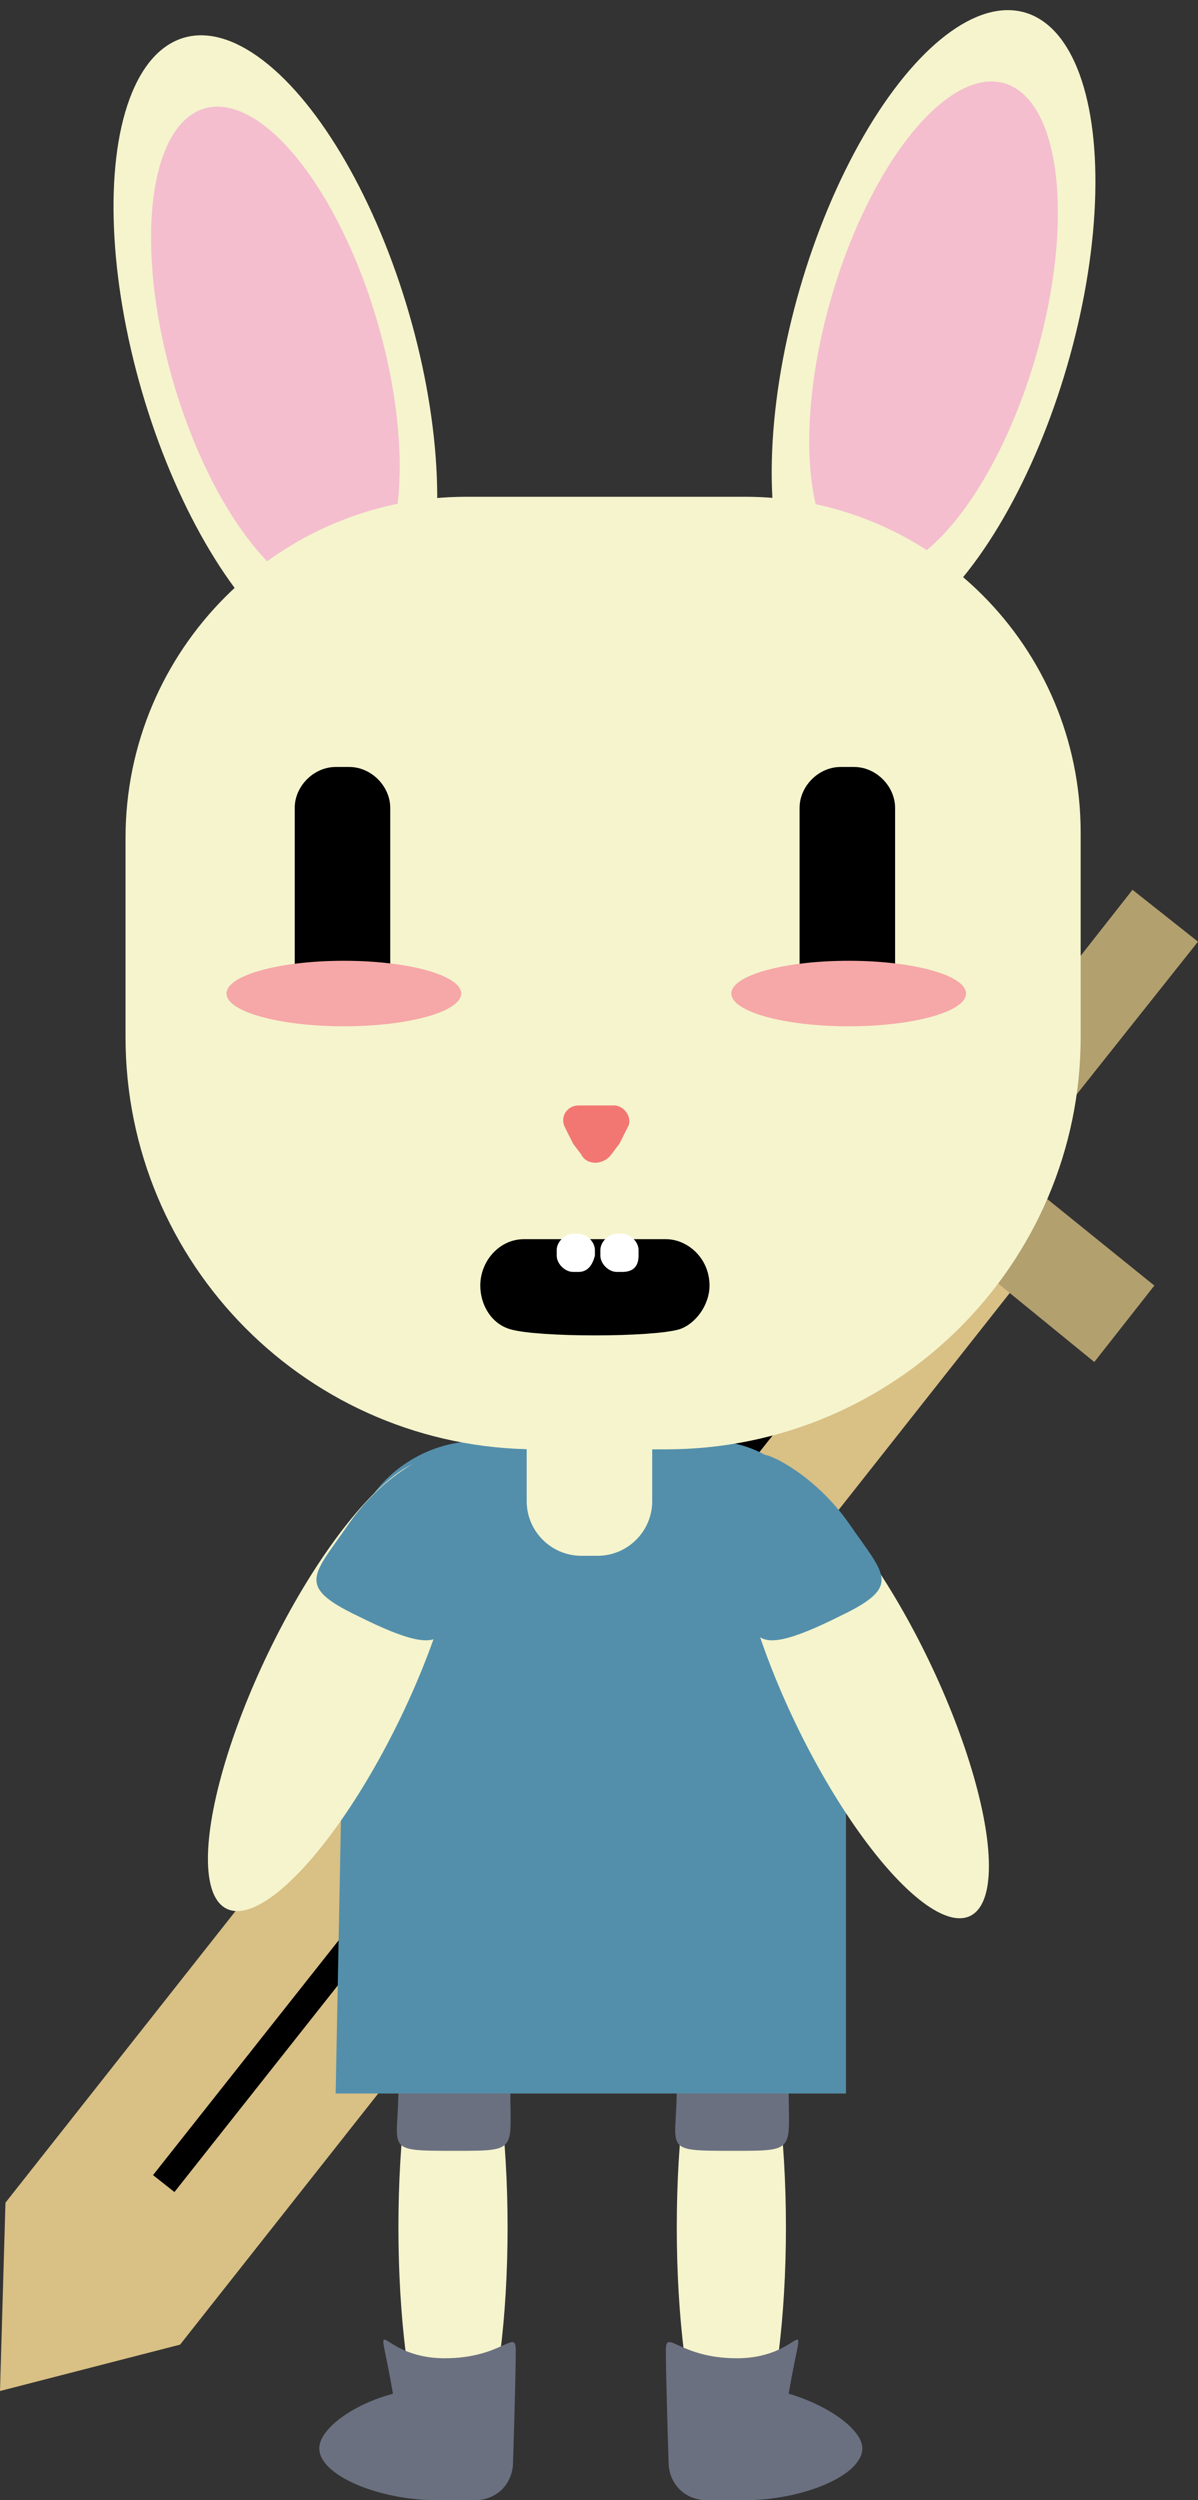<?xml version="1.0" encoding="utf-8"?>
<!-- Generator: Adobe Illustrator 21.0.0, SVG Export Plug-In . SVG Version: 6.00 Build 0)  -->
<svg version="1.1" id="图层_1" xmlns="http://www.w3.org/2000/svg" xmlns:xlink="http://www.w3.org/1999/xlink" x="0px" y="0px"
	 viewBox="0 0 43.9 91.6" style="enable-background:new 0 0 43.9 91.6;" xml:space="preserve">
<rect x="0" y="0" width="43.9" height="91.6" fill="#333333" stroke="none"/>
<style type="text/css">
	.st0{fill:#F5F4CD;}
	.st1{fill:#F4BECF;}
	.st2{fill:#B3A06F;}
	.st3{fill:#D9C085;}
	.st4{fill:#FFFFFF;stroke:#000000;stroke-miterlimit:10;}
	.st5{fill:#6A7080;}
	.st6{fill:#538FAB;}
	.st7{fill:#F6A7A7;}
	.st8{fill:#F27773;}
	.st9{fill:#FFFFFF;}
</style>
<g>
	<ellipse transform="matrix(0.96 -0.279 0.279 0.96 -3.204 3.335)" class="st0" cx="10.1" cy="12.9" rx="5.1" ry="12"/>
	<ellipse transform="matrix(0.96 -0.279 0.279 0.96 -3.204 3.335)" class="st1" cx="10.1" cy="12.9" rx="3.9" ry="9.3"/>
	<ellipse transform="matrix(0.279 -0.96 0.96 0.279 13.148 41.463)" class="st0" cx="34.2" cy="12" rx="12" ry="5.1"/>
	<ellipse transform="matrix(0.279 -0.96 0.96 0.279 13.148 41.463)" class="st1" cx="34.2" cy="12" rx="9.3" ry="3.9"/>
	<g>
		<g>
			<polygon class="st2" points="43.9,34.5 41.5,32.6 32.7,43.8 35,45.7 			"/>
			<polygon class="st3" points="6.6,85.9 0,87.6 0.2,80.7 32,40.4 38.4,45.6 			"/>
			<polygon class="st2" points="40.1,49.9 27.6,39.7 29.8,37 42.3,47.1 			"/>
		</g>
		<line class="st4" x1="31.7" y1="47.5" x2="6" y2="80"/>
	</g>
	<ellipse class="st0" cx="26.8" cy="81.6" rx="2" ry="9.2"/>
	<ellipse class="st0" cx="16.6" cy="81.6" rx="2" ry="9.2"/>
	<path class="st5" d="M18.7,76.5c0,2.3,0.3,2.3-2,2.3c-2.7,0-2.1,0-2.1-2.3s0.9-4.1,2-4.1S18.7,74.2,18.7,76.5z"/>
	<path class="st5" d="M28.9,76.5c0,2.3,0.3,2.3-2,2.3c-2.7,0-2.1,0-2.1-2.3s0.9-4.1,2-4.1S28.9,74.2,28.9,76.5z"/>
	<path class="st6" d="M17.5,52.8h8.6c1.6,0,3.1,1,3.8,2.5l1.1,6.3v15.1H12.3l0.3-15.5l0.5-5.4C13.8,54,15.6,52.8,17.5,52.8z"/>
	<path class="st0" d="M21.9,57h-0.6c-1.1,0-2-0.9-2-2v-5.8h4.6V55C23.9,56.1,23,57,21.9,57z"/>
	<path class="st0" d="M24.4,53.1h-4.7c-8.4,0-15.1-6.8-15.1-15.1v-7.3c0-6.9,5.6-12.5,12.5-12.5h10.2c6.8,0,12.3,5.5,12.3,12.3V38
		C39.6,46.3,32.8,53.1,24.4,53.1z"/>
	<path d="M14.3,36.4h-3.5v-6.8c0-0.8,0.7-1.5,1.5-1.5h0.5c0.8,0,1.5,0.7,1.5,1.5V36.4z"/>
	<path d="M32.8,36.4h-3.5v-6.8c0-0.8,0.7-1.5,1.5-1.5h0.5c0.8,0,1.5,0.7,1.5,1.5V36.4z"/>
	<ellipse transform="matrix(0.434 -0.901 0.901 0.434 -48.672 46.039)" class="st0" cx="12.3" cy="61.7" rx="9.1" ry="2.7"/>
	<path class="st5" d="M28.9,87.7c0.6-3.5,0.7-1.3-1.9-1.3c-2.1,0-2.6-1.1-2.6-0.3c0,1,0.1,4.1,0.1,4.1c0,0.8,0.6,1.4,1.4,1.4l1.2,0
		c0.1,0,0.2,0,0.2,0c2.1,0,4.3-0.9,4.3-1.9C31.6,89,30.3,88.1,28.9,87.7z"/>
	<path class="st6" d="M12.8,55.8c-1.3,1.9-2,2.3,0.3,3.4c3.8,1.9,3.1,0.5,3.7-1.6c0.3-1.3,0.8-4.1-0.9-4.3
		C15.6,53.3,14,54.1,12.8,55.8z"/>
	<ellipse transform="matrix(0.901 -0.434 0.434 0.901 -23.78 19.85)" class="st0" cx="31.6" cy="62" rx="2.7" ry="9.1"/>
	<path class="st6" d="M31.1,55.8c1.3,1.9,2,2.3-0.3,3.4c-3.8,1.9-3.1,0.5-3.7-1.6c-0.3-1.3-0.8-4.1,0.9-4.3
		C28.3,53.3,29.9,54.1,31.1,55.8z"/>
	<path class="st5" d="M14.4,87.7c-0.6-3.5-0.7-1.3,1.9-1.3c2.1,0,2.6-1.1,2.6-0.3c0,1-0.1,4.1-0.1,4.1c0,0.8-0.6,1.4-1.4,1.4l-1.2,0
		c-0.1,0-0.2,0-0.2,0c-2.1,0-4.3-0.9-4.3-1.9C11.7,89,12.9,88.1,14.4,87.7z"/>
	<ellipse class="st7" cx="31.1" cy="36.4" rx="4.3" ry="1.2"/>
	<ellipse class="st7" cx="12.6" cy="36.4" rx="4.3" ry="1.2"/>
	<path class="st8" d="M21.8,40.5h0.7c0.4,0,0.7,0.5,0.5,0.8l-0.3,0.6l-0.3,0.4c-0.3,0.4-0.9,0.4-1.1,0l-0.3-0.4l-0.3-0.6
		c-0.2-0.4,0.1-0.8,0.5-0.8H21.8z"/>
	<path d="M26,47.1c0,0.7-0.5,1.4-1.1,1.6c-1,0.3-5.2,0.3-6.2,0c-0.7-0.2-1.1-0.9-1.1-1.6v0c0-0.9,0.7-1.7,1.6-1.7h5.2
		C25.2,45.4,26,46.1,26,47.1L26,47.1z"/>
	<path class="st9" d="M21.2,46.6H21c-0.3,0-0.6-0.3-0.6-0.6v-0.2c0-0.3,0.3-0.6,0.6-0.6h0.2c0.3,0,0.6,0.3,0.6,0.6v0.2
		C21.7,46.4,21.5,46.6,21.2,46.6z"/>
	<path class="st9" d="M22.8,46.6h-0.2c-0.3,0-0.6-0.3-0.6-0.6v-0.2c0-0.3,0.3-0.6,0.6-0.6h0.2c0.3,0,0.6,0.3,0.6,0.6v0.2
		C23.4,46.4,23.2,46.6,22.8,46.6z"/>
</g>
</svg>
